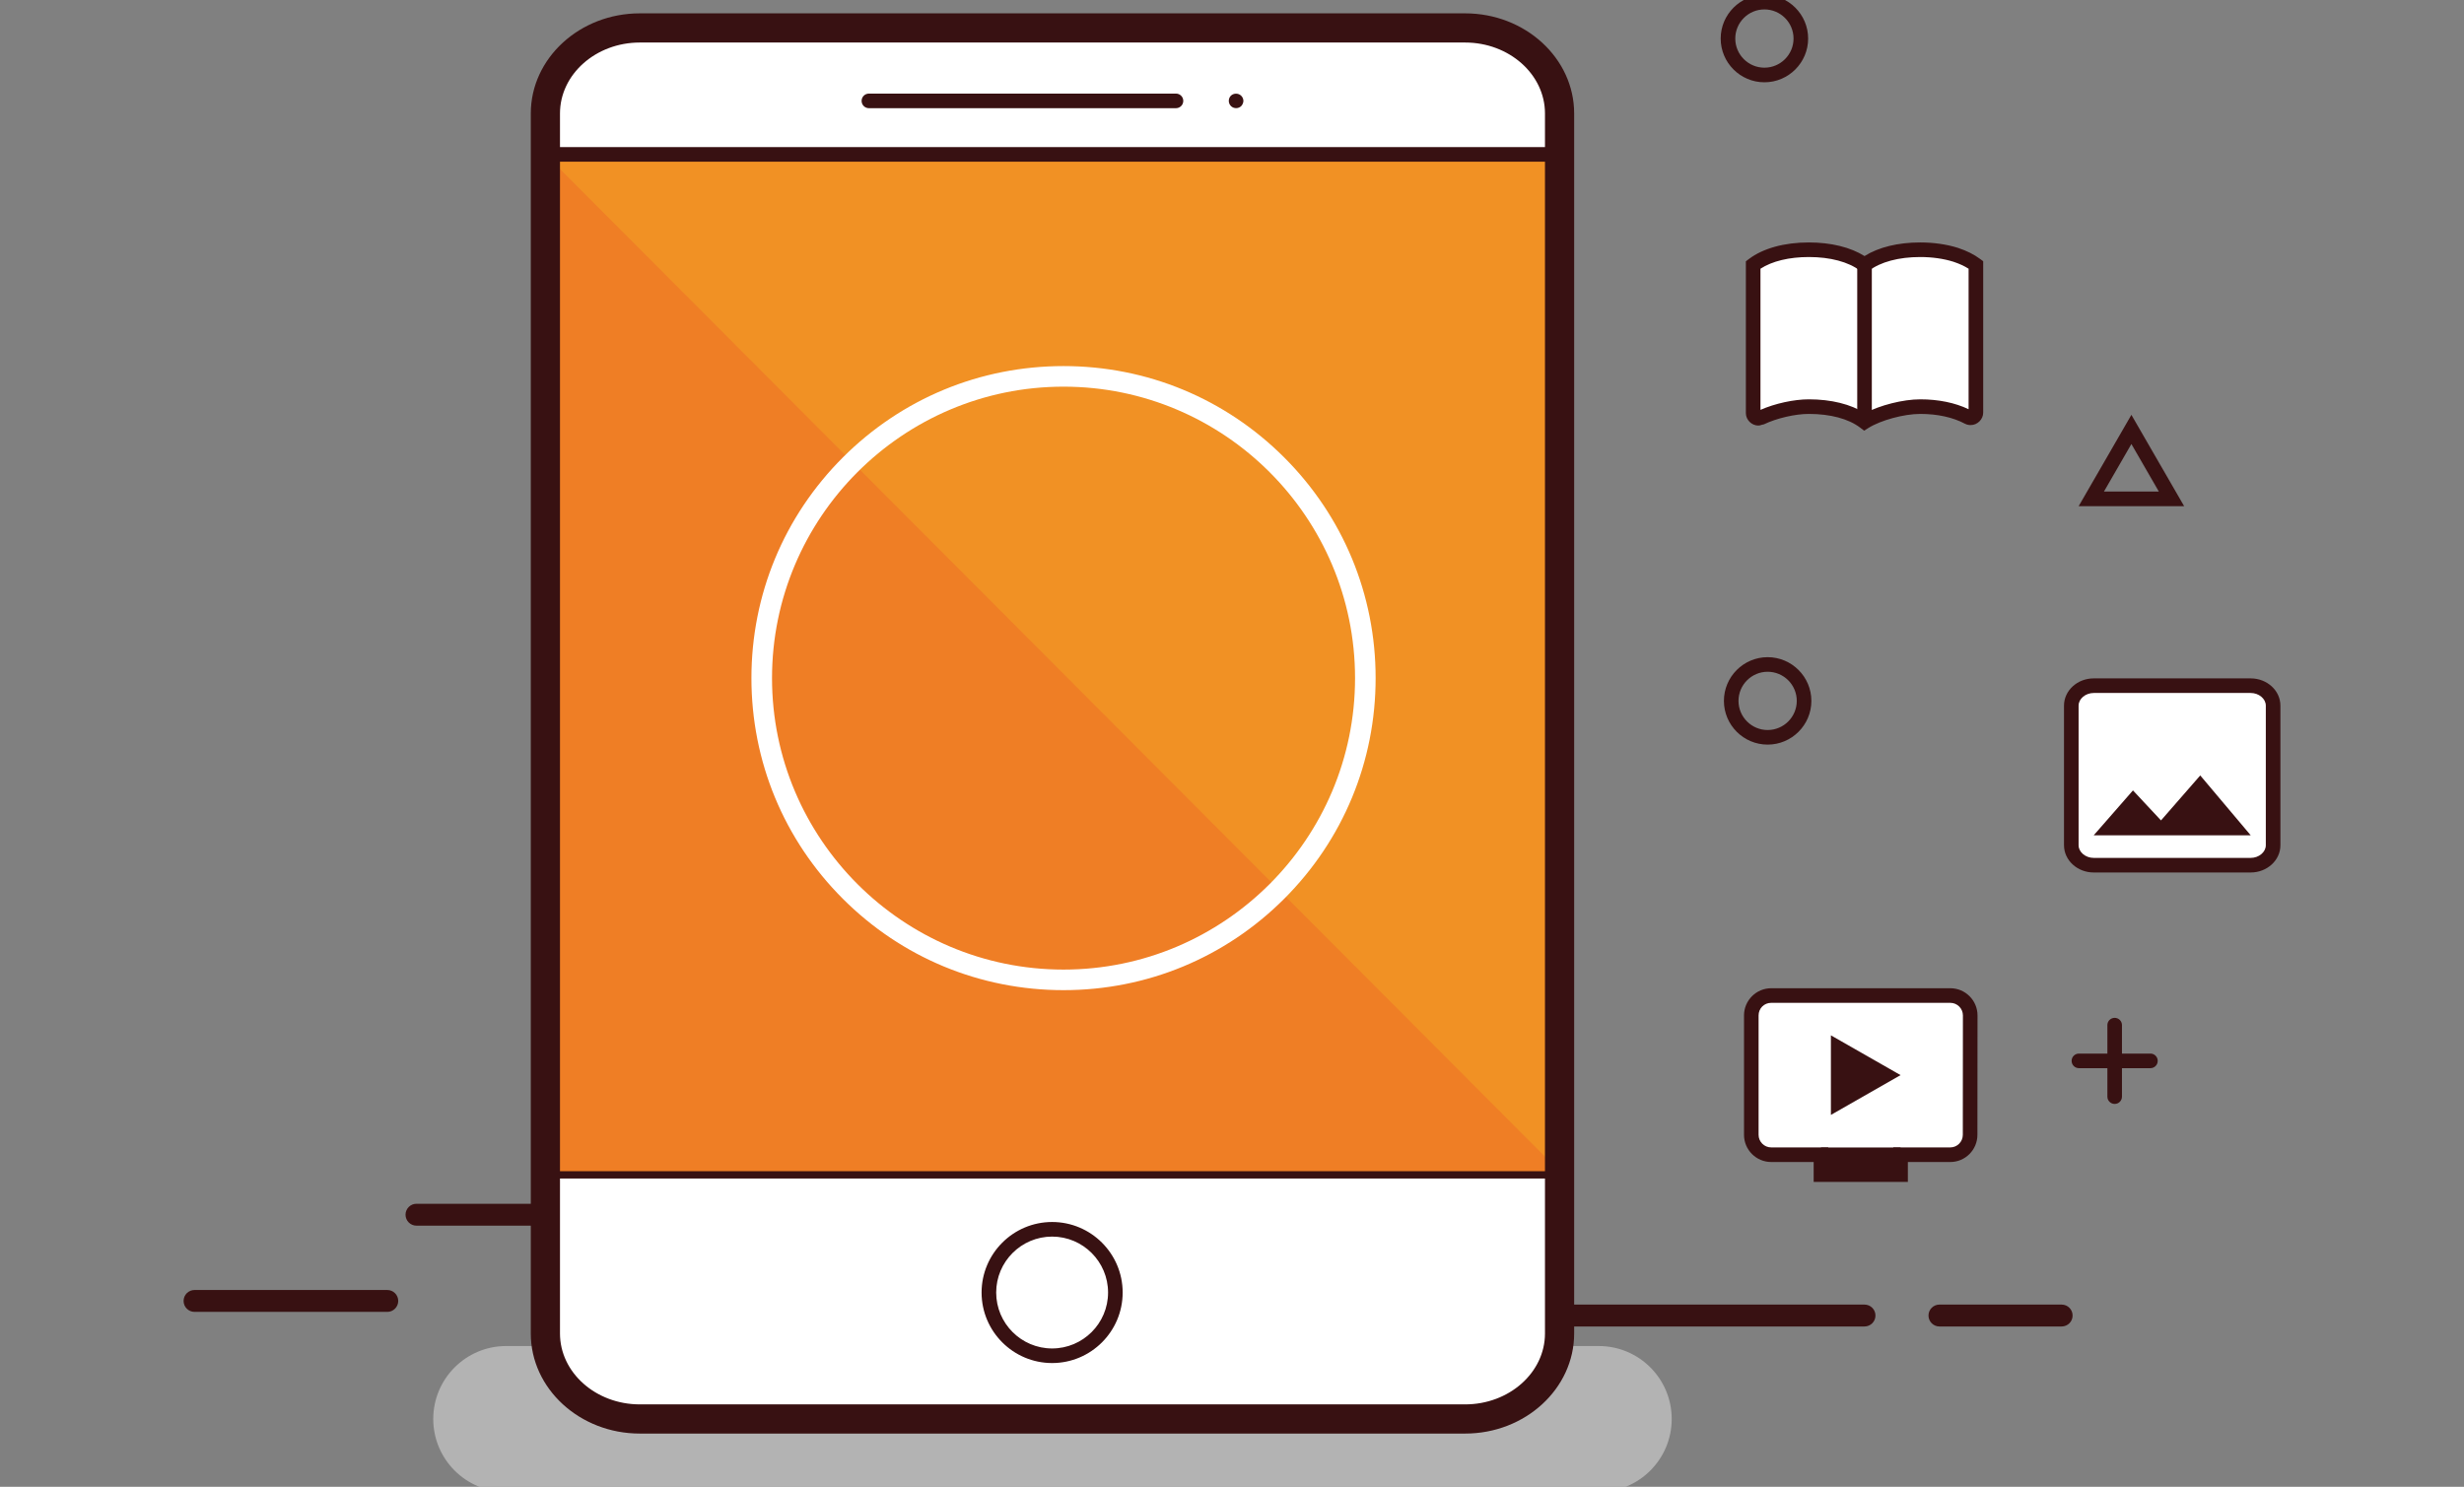<?xml version="1.0" encoding="utf-8"?>
<!-- Generator: Adobe Illustrator 16.0.0, SVG Export Plug-In . SVG Version: 6.00 Build 0)  -->
<!DOCTYPE svg PUBLIC "-//W3C//DTD SVG 1.1//EN" "http://www.w3.org/Graphics/SVG/1.1/DTD/svg11.dtd">
<svg version="1.1" xmlns="http://www.w3.org/2000/svg" xmlns:xlink="http://www.w3.org/1999/xlink" x="0px" y="0px"
	 width="283.688px" height="171.208px" viewBox="0 0 283.688 171.208" enable-background="new 0 0 283.688 171.208"
	 xml:space="preserve">
<rect x="0" y="0" width="283.688" height="171.208" fill="#808080" stroke="none"/>
<g id="Cores" display="none">
</g>
<g id="Red_MouseOver">
</g>
<g id="Recurso_MouseOver">
</g>
<g id="Coleções_Estruturadas_Oberto">
</g>
<g id="Footer">
</g>
<g id="REQ_Conteudo">
</g>
<g id="REQ_Header">
</g>
<g id="CE_Conteudo">
</g>
<g id="CE_Header">
</g>
<g id="REA_Conteudo">
</g>
<g id="REA_Header">
</g>
<g id="Colaborativa">
</g>
<g id="banner">
</g>
<g id="banner_cópia" display="none">
</g>
<g id="Conheca">
	<g>
		<g>
			<g>
				<path fill="#381112" d="M214.625,49.593l-0.464-0.352c-1.341-1.017-3.438-1.577-5.903-1.577c-1.578,0-3.705,0.493-5.172,1.199
					l-0.364,0.083c0.05,0.01-0.097,0.058-0.292,0.058c-0.758,0-1.422-0.664-1.422-1.422V30.089l0.332-0.252
					c1.631-1.237,4.088-1.919,6.918-1.919c2.551,0,4.798,0.554,6.411,1.568c1.613-1.015,3.86-1.568,6.411-1.568
					c1.544,0,3.042,0.215,4.332,0.621l0.014,0.004c1.04,0.347,1.856,0.757,2.569,1.29l0.336,0.253v17.438
					c0,0.758-0.666,1.423-1.423,1.423c-0.197,0-0.396-0.012-0.667-0.147c-1.395-0.746-3.172-1.135-5.161-1.135
					c-1.87,0-4.544,0.726-5.964,1.619L214.625,49.593z"/>
			</g>
		</g>
		<path fill="#FFFFFF" d="M208.258,45.984c2.572,0,4.836,0.563,6.454,1.596c1.725-0.915,4.394-1.596,6.368-1.596
			c2.099,0,4.014,0.394,5.571,1.14V30.945c-0.489-0.314-1.044-0.569-1.751-0.805c-1.127-0.354-2.447-0.542-3.82-0.542
			c-2.466,0-4.563,0.561-5.903,1.578l-0.508,0.385l-0.508-0.385c-1.34-1.018-3.437-1.578-5.903-1.578
			c-2.27,0-4.228,0.476-5.57,1.345v16.255C204.353,46.465,206.542,45.984,208.258,45.984z"/>
		<g>
			<path fill="#381112" d="M214.668,152.749H158.38c-0.696,0-1.26-0.564-1.26-1.26c0-0.696,0.564-1.261,1.26-1.261h56.288
				c0.696,0,1.26,0.564,1.26,1.261C215.929,152.184,215.364,152.749,214.668,152.749z"/>
		</g>
		<g opacity="0.4">
			<path fill="#FFFFFF" d="M184.068,171.802H58.283c-4.64,0-8.401-3.762-8.401-8.401S53.643,155,58.283,155h125.786
				c4.639,0,8.401,3.762,8.401,8.401S188.708,171.802,184.068,171.802z"/>
		</g>
		<g>
			<path fill="#FFFFFF" d="M168.686,3.217h-95.02c-6.005,0-10.873,4.409-10.873,9.849v140.487c0,5.438,4.868,9.848,10.873,9.848
				h95.02c6.005,0,10.873-4.409,10.873-9.848V13.066C179.559,7.626,174.69,3.217,168.686,3.217z"/>
		</g>
		<g>
			<rect x="62.792" y="17.78" fill="#F19124" width="116.766" height="117.092"/>
			<path fill="#381112" d="M180.398,135.711H61.953V16.939h118.446V135.711z M63.633,134.031h115.085V18.62H63.633V134.031z"/>
		</g>
		<g>
			<path fill="#381112" d="M237.365,152.749h-14.072c-0.696,0-1.26-0.564-1.26-1.26c0-0.696,0.564-1.261,1.26-1.261h14.072
				c0.696,0,1.26,0.564,1.26,1.261C238.625,152.184,238.061,152.749,237.365,152.749z"/>
		</g>
		<g>
			<path fill="#381112" d="M44.589,151.069H22.397c-0.696,0-1.26-0.564-1.26-1.261c0-0.695,0.564-1.26,1.26-1.26h22.192
				c0.696,0,1.26,0.564,1.26,1.26C45.85,150.504,45.285,151.069,44.589,151.069z"/>
		</g>
		<g>
			<path fill="#381112" d="M62.792,141.139H47.95c-0.696,0-1.26-0.564-1.26-1.261c0-0.695,0.564-1.26,1.26-1.26h14.842
				c0.696,0,1.26,0.564,1.26,1.26C64.053,140.575,63.488,141.139,62.792,141.139z"/>
		</g>
		<g>
			<path fill="#381112" d="M121.134,156.96c-4.478,0-8.121-3.644-8.121-8.121s3.643-8.121,8.121-8.121s8.122,3.644,8.122,8.121
				S125.612,156.96,121.134,156.96z M121.134,142.399c-3.552,0-6.44,2.889-6.44,6.44s2.889,6.441,6.44,6.441s6.441-2.89,6.441-6.441
				S124.686,142.399,121.134,142.399z"/>
		</g>
		<g>
			<path fill="#381112" d="M135.394,12.458h-35.355c-0.464,0-0.84-0.376-0.84-0.84c0-0.465,0.376-0.84,0.84-0.84h35.355
				c0.464,0,0.84,0.375,0.84,0.84C136.233,12.083,135.858,12.458,135.394,12.458z"/>
		</g>
		<g>
			<path fill="#381112" d="M142.316,12.453c-0.218,0-0.438-0.084-0.588-0.235c-0.168-0.168-0.252-0.387-0.252-0.604
				s0.084-0.438,0.236-0.588c0.319-0.319,0.874-0.319,1.192,0c0.151,0.15,0.252,0.37,0.252,0.588s-0.101,0.437-0.252,0.604
				C142.753,12.369,142.535,12.453,142.316,12.453z"/>
		</g>
		<g>
			<path fill="#FFFFFF" d="M121.135,151.488L121.135,151.488c-1.457,0-2.648-1.191-2.648-2.648l0,0c0-1.457,1.191-2.648,2.648-2.648
				l0,0c1.457,0,2.648,1.191,2.648,2.648l0,0C123.783,150.296,122.592,151.488,121.135,151.488z"/>
		</g>
		<g>
			<path fill="#381112" d="M203.142,9.475c-2.775,0-5.034-2.259-5.034-5.035c0-2.775,2.259-5.034,5.034-5.034
				c2.776,0,5.035,2.259,5.035,5.034C208.177,7.216,205.918,9.475,203.142,9.475z M203.142,1.085c-1.85,0-3.354,1.505-3.354,3.354
				s1.504,3.354,3.354,3.354c1.85,0,3.354-1.505,3.354-3.354S204.992,1.085,203.142,1.085z"/>
		</g>
		<g>
			<g>
				<path fill="#381112" d="M243.469,127.122c-0.464,0-0.84-0.376-0.84-0.84v-8.234c0-0.464,0.376-0.84,0.84-0.84
					s0.84,0.376,0.84,0.84v8.234C244.309,126.746,243.934,127.122,243.469,127.122z"/>
			</g>
			<g>
				<path fill="#381112" d="M247.585,123.004h-8.233c-0.464,0-0.84-0.375-0.84-0.84s0.375-0.84,0.84-0.84h8.233
					c0.464,0,0.84,0.375,0.84,0.84S248.05,123.004,247.585,123.004z"/>
			</g>
		</g>
		<g>
			<g>
				<path fill="#381112" d="M219.658,136.101h-10.845v-2.291h-4.888c-1.727,0-3.132-1.405-3.132-3.132v-13.747
					c0-1.728,1.405-3.132,3.132-3.132h20.621c1.727,0,3.132,1.404,3.132,3.132l-0.012,13.748c0,1.726-1.399,3.131-3.12,3.131h-4.887
					V136.101z"/>
				<path fill="#FFFFFF" d="M210.493,134.421h7.485v-2.292h6.567c0.794,0,1.44-0.651,1.44-1.451l0.011-13.748
					c0-0.799-0.651-1.45-1.451-1.45h-20.621c-0.814,0-1.452,0.637-1.452,1.451v13.747c0,0.8,0.652,1.451,1.452,1.451h6.568V134.421z
					"/>
			</g>
			<g>
				<polygon fill="#381112" points="218.817,123.804 210.798,128.387 210.798,119.222 				"/>
			</g>
			<g>
				<rect x="209.652" y="132.138" fill="#381112" width="9.165" height="3.123"/>
			</g>
		</g>
		<g>
			<path fill="#381112" d="M203.514,85.745c-2.776,0-5.034-2.259-5.034-5.035c0-2.775,2.258-5.034,5.034-5.034
				c2.776,0,5.035,2.259,5.035,5.034C208.549,83.486,206.291,85.745,203.514,85.745z M203.514,77.356
				c-1.849,0-3.354,1.505-3.354,3.354c0,1.851,1.505,3.354,3.354,3.354c1.85,0,3.354-1.504,3.354-3.354
				C206.869,78.861,205.364,77.356,203.514,77.356z"/>
		</g>
		<g>
			<path fill="#381112" d="M251.466,58.286h-12.142l6.07-10.515L251.466,58.286z M242.234,56.605h6.32l-3.16-5.474L242.234,56.605z"
				/>
		</g>
		<g>
			<g>
				<path fill="#381112" d="M259.129,100.47h-18.072c-1.887,0-3.422-1.406-3.422-3.136V81.256c0-1.73,1.535-3.138,3.422-3.138
					h18.072c1.887,0,3.422,1.407,3.422,3.138v16.078C262.552,99.064,261.017,100.47,259.129,100.47z"/>
			</g>
			<path fill="#FFFFFF" d="M241.057,79.799c-0.944,0-1.742,0.667-1.742,1.457v16.078c0,0.789,0.797,1.456,1.742,1.456h18.072
				c0.944,0,1.742-0.667,1.742-1.456V81.256c0-0.79-0.797-1.457-1.742-1.457H241.057z"/>
			<g>
				<polygon fill="#381112" points="245.575,91.018 248.802,94.474 253.321,89.295 259.13,96.186 241.057,96.186 				"/>
			</g>
		</g>
		<polygon fill="#EF7E25" points="179.559,134.872 62.792,134.872 62.792,17.78 		"/>
		<g>
			<g>
				<path fill="#FFFFFF" d="M147.856,52.679c-6.788-6.787-15.811-10.524-25.409-10.524s-18.621,3.737-25.409,10.524
					c-6.787,6.787-10.524,15.811-10.524,25.408c0,9.599,3.737,18.621,10.524,25.409c6.788,6.786,15.811,10.524,25.409,10.524
					s18.621-3.738,25.409-10.524c6.787-6.788,10.524-15.811,10.524-25.409C158.38,68.49,154.643,59.466,147.856,52.679
					L147.856,52.679z M122.448,111.651c-18.507,0-33.563-15.056-33.563-33.563c0-18.507,15.057-33.563,33.563-33.563
					s33.563,15.057,33.563,33.563C156.011,96.595,140.955,111.651,122.448,111.651L122.448,111.651z M122.448,111.651"/>
			</g>
		</g>
		<g>
			<rect x="213.829" y="30.506" fill="#381112" width="1.68" height="18.066"/>
		</g>
		<g>
			<g>
				<path fill="#381112" d="M168.686,165.081H73.665c-6.921,0-12.553-5.171-12.553-11.527V13.066
					c0-6.357,5.631-11.529,12.553-11.529h95.021c6.921,0,12.552,5.172,12.552,11.529v140.487
					C181.238,159.91,175.607,165.081,168.686,165.081z M73.665,4.897c-5.068,0-9.192,3.665-9.192,8.169v140.487
					c0,4.503,4.124,8.167,9.192,8.167h95.021c5.068,0,9.192-3.664,9.192-8.167V13.066c0-4.504-4.124-8.169-9.192-8.169H73.665z"/>
			</g>
		</g>
	</g>
</g>
<g id="Img_Topo">
</g>
<g id="Camada_17">
</g>
<g id="Header">
</g>
<g id="Imagem_Todo_Topo">
</g>
<g id="Pesquisa">
</g>
<g id="Guides" display="none">
</g>
</svg>
